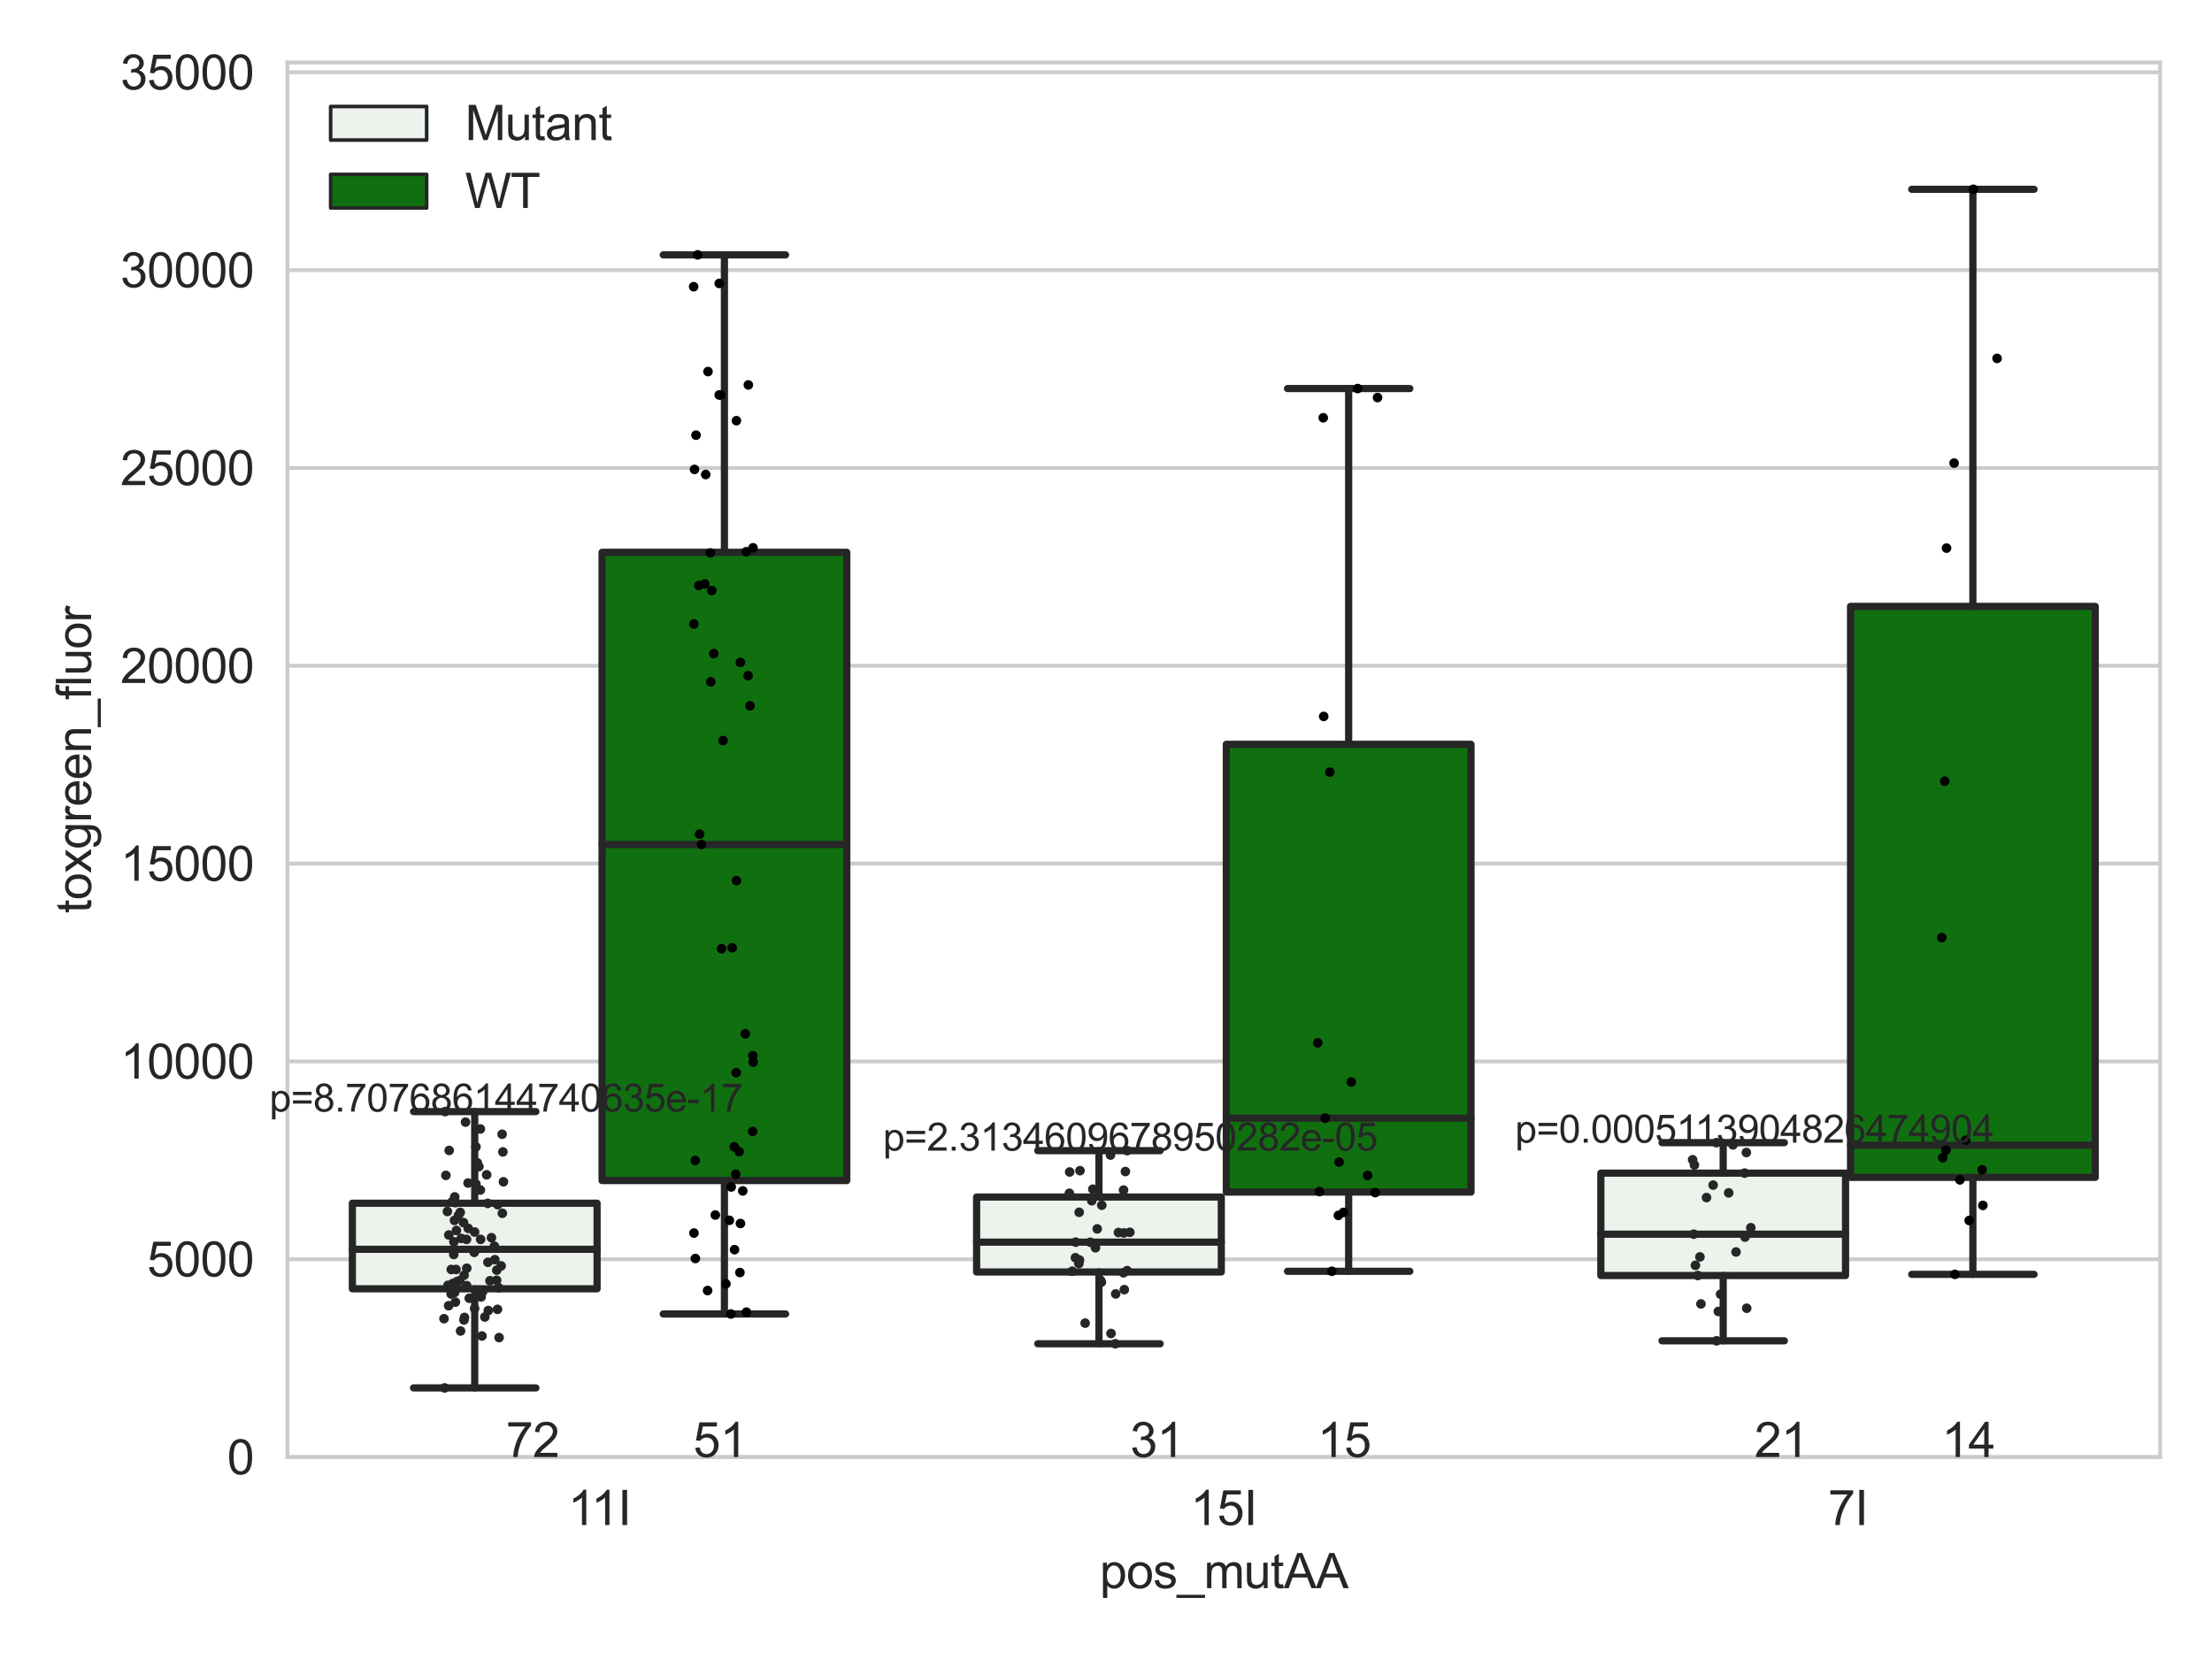<?xml version="1.0" encoding="utf-8" standalone="no"?>
<!DOCTYPE svg PUBLIC "-//W3C//DTD SVG 1.1//EN"
  "http://www.w3.org/Graphics/SVG/1.1/DTD/svg11.dtd">
<svg xmlns:xlink="http://www.w3.org/1999/xlink" width="460.8pt" height="345.6pt" viewBox="0 0 460.8 345.6" xmlns="http://www.w3.org/2000/svg" version="1.1">
 <defs>
  <style type="text/css">*{stroke-linejoin: round; stroke-linecap: butt}</style>
 </defs>
 <g id="figure_1">
  <g id="patch_1">
   <path d="M 0 345.6 
L 460.8 345.6 
L 460.8 0 
L 0 0 
z
" style="fill: #ffffff"/>
  </g>
  <g id="axes_1">
   <g id="patch_2">
    <path d="M 59.881 303.539 
L 450 303.539 
L 450 13.023 
L 59.881 13.023 
z
" style="fill: #ffffff"/>
   </g>
   <g id="matplotlib.axis_1">
    <g id="xtick_1">
     <g id="text_1">
      <!-- 11I -->
      <g style="fill: #262626" transform="translate(118.32 317.697)scale(0.1 -0.1)">
       <defs>
        <path id="ArialMT-31" d="M 2384 0 
L 1822 0 
L 1822 3584 
Q 1619 3391 1289 3197 
Q 959 3003 697 2906 
L 697 3450 
Q 1169 3672 1522 3987 
Q 1875 4303 2022 4600 
L 2384 4600 
L 2384 0 
z
" transform="scale(0.016)"/>
        <path id="ArialMT-49" d="M 597 0 
L 597 4581 
L 1203 4581 
L 1203 0 
L 597 0 
z
" transform="scale(0.016)"/>
       </defs>
       <use xlink:href="#ArialMT-31"/>
       <use xlink:href="#ArialMT-31" x="48.24"/>
       <use xlink:href="#ArialMT-49" x="103.855"/>
      </g>
     </g>
    </g>
    <g id="xtick_2">
     <g id="text_2">
      <!-- 15I -->
      <g style="fill: #262626" transform="translate(247.991 317.697)scale(0.1 -0.1)">
       <defs>
        <path id="ArialMT-35" d="M 266 1200 
L 856 1250 
Q 922 819 1161 601 
Q 1400 384 1738 384 
Q 2144 384 2425 690 
Q 2706 997 2706 1503 
Q 2706 1984 2436 2262 
Q 2166 2541 1728 2541 
Q 1456 2541 1237 2417 
Q 1019 2294 894 2097 
L 366 2166 
L 809 4519 
L 3088 4519 
L 3088 3981 
L 1259 3981 
L 1013 2750 
Q 1425 3038 1878 3038 
Q 2478 3038 2890 2622 
Q 3303 2206 3303 1553 
Q 3303 931 2941 478 
Q 2500 -78 1738 -78 
Q 1113 -78 717 272 
Q 322 622 266 1200 
z
" transform="scale(0.016)"/>
       </defs>
       <use xlink:href="#ArialMT-31"/>
       <use xlink:href="#ArialMT-35" x="55.615"/>
       <use xlink:href="#ArialMT-49" x="111.23"/>
      </g>
     </g>
    </g>
    <g id="xtick_3">
     <g id="text_3">
      <!-- 7I -->
      <g style="fill: #262626" transform="translate(380.811 317.697)scale(0.1 -0.1)">
       <defs>
        <path id="ArialMT-37" d="M 303 3981 
L 303 4522 
L 3269 4522 
L 3269 4084 
Q 2831 3619 2401 2847 
Q 1972 2075 1738 1259 
Q 1569 684 1522 0 
L 944 0 
Q 953 541 1156 1306 
Q 1359 2072 1739 2783 
Q 2119 3494 2547 3981 
L 303 3981 
z
" transform="scale(0.016)"/>
       </defs>
       <use xlink:href="#ArialMT-37"/>
       <use xlink:href="#ArialMT-49" x="55.615"/>
      </g>
     </g>
    </g>
    <g id="text_4">
     <!-- pos_mutAA -->
     <g style="fill: #262626" transform="translate(229.095 330.842)scale(0.1 -0.1)">
      <defs>
       <path id="ArialMT-70" d="M 422 -1272 
L 422 3319 
L 934 3319 
L 934 2888 
Q 1116 3141 1344 3267 
Q 1572 3394 1897 3394 
Q 2322 3394 2647 3175 
Q 2972 2956 3137 2557 
Q 3303 2159 3303 1684 
Q 3303 1175 3120 767 
Q 2938 359 2589 142 
Q 2241 -75 1856 -75 
Q 1575 -75 1351 44 
Q 1128 163 984 344 
L 984 -1272 
L 422 -1272 
z
M 931 1641 
Q 931 1000 1190 694 
Q 1450 388 1819 388 
Q 2194 388 2461 705 
Q 2728 1022 2728 1688 
Q 2728 2322 2467 2637 
Q 2206 2953 1844 2953 
Q 1484 2953 1207 2617 
Q 931 2281 931 1641 
z
" transform="scale(0.016)"/>
       <path id="ArialMT-6f" d="M 213 1659 
Q 213 2581 725 3025 
Q 1153 3394 1769 3394 
Q 2453 3394 2887 2945 
Q 3322 2497 3322 1706 
Q 3322 1066 3130 698 
Q 2938 331 2570 128 
Q 2203 -75 1769 -75 
Q 1072 -75 642 372 
Q 213 819 213 1659 
z
M 791 1659 
Q 791 1022 1069 705 
Q 1347 388 1769 388 
Q 2188 388 2466 706 
Q 2744 1025 2744 1678 
Q 2744 2294 2464 2611 
Q 2184 2928 1769 2928 
Q 1347 2928 1069 2612 
Q 791 2297 791 1659 
z
" transform="scale(0.016)"/>
       <path id="ArialMT-73" d="M 197 991 
L 753 1078 
Q 800 744 1014 566 
Q 1228 388 1613 388 
Q 2000 388 2187 545 
Q 2375 703 2375 916 
Q 2375 1106 2209 1216 
Q 2094 1291 1634 1406 
Q 1016 1563 777 1677 
Q 538 1791 414 1992 
Q 291 2194 291 2438 
Q 291 2659 392 2848 
Q 494 3038 669 3163 
Q 800 3259 1026 3326 
Q 1253 3394 1513 3394 
Q 1903 3394 2198 3281 
Q 2494 3169 2634 2976 
Q 2775 2784 2828 2463 
L 2278 2388 
Q 2241 2644 2061 2787 
Q 1881 2931 1553 2931 
Q 1166 2931 1000 2803 
Q 834 2675 834 2503 
Q 834 2394 903 2306 
Q 972 2216 1119 2156 
Q 1203 2125 1616 2013 
Q 2213 1853 2448 1751 
Q 2684 1650 2818 1456 
Q 2953 1263 2953 975 
Q 2953 694 2789 445 
Q 2625 197 2315 61 
Q 2006 -75 1616 -75 
Q 969 -75 630 194 
Q 291 463 197 991 
z
" transform="scale(0.016)"/>
       <path id="ArialMT-5f" d="M -97 -1272 
L -97 -866 
L 3631 -866 
L 3631 -1272 
L -97 -1272 
z
" transform="scale(0.016)"/>
       <path id="ArialMT-6d" d="M 422 0 
L 422 3319 
L 925 3319 
L 925 2853 
Q 1081 3097 1340 3245 
Q 1600 3394 1931 3394 
Q 2300 3394 2536 3241 
Q 2772 3088 2869 2813 
Q 3263 3394 3894 3394 
Q 4388 3394 4653 3120 
Q 4919 2847 4919 2278 
L 4919 0 
L 4359 0 
L 4359 2091 
Q 4359 2428 4304 2576 
Q 4250 2725 4106 2815 
Q 3963 2906 3769 2906 
Q 3419 2906 3187 2673 
Q 2956 2441 2956 1928 
L 2956 0 
L 2394 0 
L 2394 2156 
Q 2394 2531 2256 2718 
Q 2119 2906 1806 2906 
Q 1569 2906 1367 2781 
Q 1166 2656 1075 2415 
Q 984 2175 984 1722 
L 984 0 
L 422 0 
z
" transform="scale(0.016)"/>
       <path id="ArialMT-75" d="M 2597 0 
L 2597 488 
Q 2209 -75 1544 -75 
Q 1250 -75 995 37 
Q 741 150 617 320 
Q 494 491 444 738 
Q 409 903 409 1263 
L 409 3319 
L 972 3319 
L 972 1478 
Q 972 1038 1006 884 
Q 1059 663 1231 536 
Q 1403 409 1656 409 
Q 1909 409 2131 539 
Q 2353 669 2445 892 
Q 2538 1116 2538 1541 
L 2538 3319 
L 3100 3319 
L 3100 0 
L 2597 0 
z
" transform="scale(0.016)"/>
       <path id="ArialMT-74" d="M 1650 503 
L 1731 6 
Q 1494 -44 1306 -44 
Q 1000 -44 831 53 
Q 663 150 594 308 
Q 525 466 525 972 
L 525 2881 
L 113 2881 
L 113 3319 
L 525 3319 
L 525 4141 
L 1084 4478 
L 1084 3319 
L 1650 3319 
L 1650 2881 
L 1084 2881 
L 1084 941 
Q 1084 700 1114 631 
Q 1144 563 1211 522 
Q 1278 481 1403 481 
Q 1497 481 1650 503 
z
" transform="scale(0.016)"/>
       <path id="ArialMT-41" d="M -9 0 
L 1750 4581 
L 2403 4581 
L 4278 0 
L 3588 0 
L 3053 1388 
L 1138 1388 
L 634 0 
L -9 0 
z
M 1313 1881 
L 2866 1881 
L 2388 3150 
Q 2169 3728 2063 4100 
Q 1975 3659 1816 3225 
L 1313 1881 
z
" transform="scale(0.016)"/>
      </defs>
      <use xlink:href="#ArialMT-70"/>
      <use xlink:href="#ArialMT-6f" x="55.615"/>
      <use xlink:href="#ArialMT-73" x="111.23"/>
      <use xlink:href="#ArialMT-5f" x="161.23"/>
      <use xlink:href="#ArialMT-6d" x="216.846"/>
      <use xlink:href="#ArialMT-75" x="300.146"/>
      <use xlink:href="#ArialMT-74" x="355.762"/>
      <use xlink:href="#ArialMT-41" x="383.545"/>
      <use xlink:href="#ArialMT-41" x="450.244"/>
     </g>
    </g>
   </g>
   <g id="matplotlib.axis_2">
    <g id="ytick_1">
     <g id="line2d_1">
      <path d="M 59.881 303.539 
L 450 303.539 
" clip-path="url(#p48a0533edf)" style="fill: none; stroke: #cccccc; stroke-width: 0.8; stroke-linecap: round"/>
     </g>
     <g id="text_5">
      <!-- 0 -->
      <g style="fill: #262626" transform="translate(47.32 307.118)scale(0.1 -0.1)">
       <defs>
        <path id="ArialMT-30" d="M 266 2259 
Q 266 3072 433 3567 
Q 600 4063 929 4331 
Q 1259 4600 1759 4600 
Q 2128 4600 2406 4451 
Q 2684 4303 2865 4023 
Q 3047 3744 3150 3342 
Q 3253 2941 3253 2259 
Q 3253 1453 3087 958 
Q 2922 463 2592 192 
Q 2263 -78 1759 -78 
Q 1097 -78 719 397 
Q 266 969 266 2259 
z
M 844 2259 
Q 844 1131 1108 757 
Q 1372 384 1759 384 
Q 2147 384 2411 759 
Q 2675 1134 2675 2259 
Q 2675 3391 2411 3762 
Q 2147 4134 1753 4134 
Q 1366 4134 1134 3806 
Q 844 3388 844 2259 
z
" transform="scale(0.016)"/>
       </defs>
       <use xlink:href="#ArialMT-30"/>
      </g>
     </g>
    </g>
    <g id="ytick_2">
     <g id="line2d_2">
      <path d="M 59.881 262.328 
L 450 262.328 
" clip-path="url(#p48a0533edf)" style="fill: none; stroke: #cccccc; stroke-width: 0.8; stroke-linecap: round"/>
     </g>
     <g id="text_6">
      <!-- 5000 -->
      <g style="fill: #262626" transform="translate(30.637 265.906)scale(0.1 -0.1)">
       <use xlink:href="#ArialMT-35"/>
       <use xlink:href="#ArialMT-30" x="55.615"/>
       <use xlink:href="#ArialMT-30" x="111.23"/>
       <use xlink:href="#ArialMT-30" x="166.846"/>
      </g>
     </g>
    </g>
    <g id="ytick_3">
     <g id="line2d_3">
      <path d="M 59.881 221.116 
L 450 221.116 
" clip-path="url(#p48a0533edf)" style="fill: none; stroke: #cccccc; stroke-width: 0.8; stroke-linecap: round"/>
     </g>
     <g id="text_7">
      <!-- 10000 -->
      <g style="fill: #262626" transform="translate(25.077 224.695)scale(0.1 -0.1)">
       <use xlink:href="#ArialMT-31"/>
       <use xlink:href="#ArialMT-30" x="55.615"/>
       <use xlink:href="#ArialMT-30" x="111.23"/>
       <use xlink:href="#ArialMT-30" x="166.846"/>
       <use xlink:href="#ArialMT-30" x="222.461"/>
      </g>
     </g>
    </g>
    <g id="ytick_4">
     <g id="line2d_4">
      <path d="M 59.881 179.905 
L 450 179.905 
" clip-path="url(#p48a0533edf)" style="fill: none; stroke: #cccccc; stroke-width: 0.8; stroke-linecap: round"/>
     </g>
     <g id="text_8">
      <!-- 15000 -->
      <g style="fill: #262626" transform="translate(25.077 183.484)scale(0.1 -0.1)">
       <use xlink:href="#ArialMT-31"/>
       <use xlink:href="#ArialMT-35" x="55.615"/>
       <use xlink:href="#ArialMT-30" x="111.23"/>
       <use xlink:href="#ArialMT-30" x="166.846"/>
       <use xlink:href="#ArialMT-30" x="222.461"/>
      </g>
     </g>
    </g>
    <g id="ytick_5">
     <g id="line2d_5">
      <path d="M 59.881 138.694 
L 450 138.694 
" clip-path="url(#p48a0533edf)" style="fill: none; stroke: #cccccc; stroke-width: 0.8; stroke-linecap: round"/>
     </g>
     <g id="text_9">
      <!-- 20000 -->
      <g style="fill: #262626" transform="translate(25.077 142.273)scale(0.1 -0.1)">
       <defs>
        <path id="ArialMT-32" d="M 3222 541 
L 3222 0 
L 194 0 
Q 188 203 259 391 
Q 375 700 629 1000 
Q 884 1300 1366 1694 
Q 2113 2306 2375 2664 
Q 2638 3022 2638 3341 
Q 2638 3675 2398 3904 
Q 2159 4134 1775 4134 
Q 1369 4134 1125 3890 
Q 881 3647 878 3216 
L 300 3275 
Q 359 3922 746 4261 
Q 1134 4600 1788 4600 
Q 2447 4600 2831 4234 
Q 3216 3869 3216 3328 
Q 3216 3053 3103 2787 
Q 2991 2522 2730 2228 
Q 2469 1934 1863 1422 
Q 1356 997 1212 845 
Q 1069 694 975 541 
L 3222 541 
z
" transform="scale(0.016)"/>
       </defs>
       <use xlink:href="#ArialMT-32"/>
       <use xlink:href="#ArialMT-30" x="55.615"/>
       <use xlink:href="#ArialMT-30" x="111.23"/>
       <use xlink:href="#ArialMT-30" x="166.846"/>
       <use xlink:href="#ArialMT-30" x="222.461"/>
      </g>
     </g>
    </g>
    <g id="ytick_6">
     <g id="line2d_6">
      <path d="M 59.881 97.483 
L 450 97.483 
" clip-path="url(#p48a0533edf)" style="fill: none; stroke: #cccccc; stroke-width: 0.8; stroke-linecap: round"/>
     </g>
     <g id="text_10">
      <!-- 25000 -->
      <g style="fill: #262626" transform="translate(25.077 101.062)scale(0.1 -0.1)">
       <use xlink:href="#ArialMT-32"/>
       <use xlink:href="#ArialMT-35" x="55.615"/>
       <use xlink:href="#ArialMT-30" x="111.23"/>
       <use xlink:href="#ArialMT-30" x="166.846"/>
       <use xlink:href="#ArialMT-30" x="222.461"/>
      </g>
     </g>
    </g>
    <g id="ytick_7">
     <g id="line2d_7">
      <path d="M 59.881 56.272 
L 450 56.272 
" clip-path="url(#p48a0533edf)" style="fill: none; stroke: #cccccc; stroke-width: 0.8; stroke-linecap: round"/>
     </g>
     <g id="text_11">
      <!-- 30000 -->
      <g style="fill: #262626" transform="translate(25.077 59.851)scale(0.1 -0.1)">
       <defs>
        <path id="ArialMT-33" d="M 269 1209 
L 831 1284 
Q 928 806 1161 595 
Q 1394 384 1728 384 
Q 2125 384 2398 659 
Q 2672 934 2672 1341 
Q 2672 1728 2419 1979 
Q 2166 2231 1775 2231 
Q 1616 2231 1378 2169 
L 1441 2663 
Q 1497 2656 1531 2656 
Q 1891 2656 2178 2843 
Q 2466 3031 2466 3422 
Q 2466 3731 2256 3934 
Q 2047 4138 1716 4138 
Q 1388 4138 1169 3931 
Q 950 3725 888 3313 
L 325 3413 
Q 428 3978 793 4289 
Q 1159 4600 1703 4600 
Q 2078 4600 2393 4439 
Q 2709 4278 2876 4000 
Q 3044 3722 3044 3409 
Q 3044 3113 2884 2869 
Q 2725 2625 2413 2481 
Q 2819 2388 3044 2092 
Q 3269 1797 3269 1353 
Q 3269 753 2831 336 
Q 2394 -81 1725 -81 
Q 1122 -81 723 278 
Q 325 638 269 1209 
z
" transform="scale(0.016)"/>
       </defs>
       <use xlink:href="#ArialMT-33"/>
       <use xlink:href="#ArialMT-30" x="55.615"/>
       <use xlink:href="#ArialMT-30" x="111.23"/>
       <use xlink:href="#ArialMT-30" x="166.846"/>
       <use xlink:href="#ArialMT-30" x="222.461"/>
      </g>
     </g>
    </g>
    <g id="ytick_8">
     <g id="line2d_8">
      <path d="M 59.881 15.061 
L 450 15.061 
" clip-path="url(#p48a0533edf)" style="fill: none; stroke: #cccccc; stroke-width: 0.8; stroke-linecap: round"/>
     </g>
     <g id="text_12">
      <!-- 35000 -->
      <g style="fill: #262626" transform="translate(25.077 18.639)scale(0.1 -0.1)">
       <use xlink:href="#ArialMT-33"/>
       <use xlink:href="#ArialMT-35" x="55.615"/>
       <use xlink:href="#ArialMT-30" x="111.23"/>
       <use xlink:href="#ArialMT-30" x="166.846"/>
       <use xlink:href="#ArialMT-30" x="222.461"/>
      </g>
     </g>
    </g>
    <g id="text_13">
     <!-- toxgreen_fluor -->
     <g style="fill: #262626" transform="translate(18.972 190.243)rotate(-90)scale(0.1 -0.1)">
      <defs>
       <path id="ArialMT-78" d="M 47 0 
L 1259 1725 
L 138 3319 
L 841 3319 
L 1350 2541 
Q 1494 2319 1581 2169 
Q 1719 2375 1834 2534 
L 2394 3319 
L 3066 3319 
L 1919 1756 
L 3153 0 
L 2463 0 
L 1781 1031 
L 1600 1309 
L 728 0 
L 47 0 
z
" transform="scale(0.016)"/>
       <path id="ArialMT-67" d="M 319 -275 
L 866 -356 
Q 900 -609 1056 -725 
Q 1266 -881 1628 -881 
Q 2019 -881 2231 -725 
Q 2444 -569 2519 -288 
Q 2563 -116 2559 434 
Q 2191 0 1641 0 
Q 956 0 581 494 
Q 206 988 206 1678 
Q 206 2153 378 2554 
Q 550 2956 876 3175 
Q 1203 3394 1644 3394 
Q 2231 3394 2613 2919 
L 2613 3319 
L 3131 3319 
L 3131 450 
Q 3131 -325 2973 -648 
Q 2816 -972 2473 -1159 
Q 2131 -1347 1631 -1347 
Q 1038 -1347 672 -1080 
Q 306 -813 319 -275 
z
M 784 1719 
Q 784 1066 1043 766 
Q 1303 466 1694 466 
Q 2081 466 2343 764 
Q 2606 1063 2606 1700 
Q 2606 2309 2336 2618 
Q 2066 2928 1684 2928 
Q 1309 2928 1046 2623 
Q 784 2319 784 1719 
z
" transform="scale(0.016)"/>
       <path id="ArialMT-72" d="M 416 0 
L 416 3319 
L 922 3319 
L 922 2816 
Q 1116 3169 1280 3281 
Q 1444 3394 1641 3394 
Q 1925 3394 2219 3213 
L 2025 2691 
Q 1819 2813 1613 2813 
Q 1428 2813 1281 2702 
Q 1134 2591 1072 2394 
Q 978 2094 978 1738 
L 978 0 
L 416 0 
z
" transform="scale(0.016)"/>
       <path id="ArialMT-65" d="M 2694 1069 
L 3275 997 
Q 3138 488 2766 206 
Q 2394 -75 1816 -75 
Q 1088 -75 661 373 
Q 234 822 234 1631 
Q 234 2469 665 2931 
Q 1097 3394 1784 3394 
Q 2450 3394 2872 2941 
Q 3294 2488 3294 1666 
Q 3294 1616 3291 1516 
L 816 1516 
Q 847 969 1125 678 
Q 1403 388 1819 388 
Q 2128 388 2347 550 
Q 2566 713 2694 1069 
z
M 847 1978 
L 2700 1978 
Q 2663 2397 2488 2606 
Q 2219 2931 1791 2931 
Q 1403 2931 1139 2672 
Q 875 2413 847 1978 
z
" transform="scale(0.016)"/>
       <path id="ArialMT-6e" d="M 422 0 
L 422 3319 
L 928 3319 
L 928 2847 
Q 1294 3394 1984 3394 
Q 2284 3394 2536 3286 
Q 2788 3178 2913 3003 
Q 3038 2828 3088 2588 
Q 3119 2431 3119 2041 
L 3119 0 
L 2556 0 
L 2556 2019 
Q 2556 2363 2490 2533 
Q 2425 2703 2258 2804 
Q 2091 2906 1866 2906 
Q 1506 2906 1245 2678 
Q 984 2450 984 1813 
L 984 0 
L 422 0 
z
" transform="scale(0.016)"/>
       <path id="ArialMT-66" d="M 556 0 
L 556 2881 
L 59 2881 
L 59 3319 
L 556 3319 
L 556 3672 
Q 556 4006 616 4169 
Q 697 4388 901 4523 
Q 1106 4659 1475 4659 
Q 1713 4659 2000 4603 
L 1916 4113 
Q 1741 4144 1584 4144 
Q 1328 4144 1222 4034 
Q 1116 3925 1116 3625 
L 1116 3319 
L 1763 3319 
L 1763 2881 
L 1116 2881 
L 1116 0 
L 556 0 
z
" transform="scale(0.016)"/>
       <path id="ArialMT-6c" d="M 409 0 
L 409 4581 
L 972 4581 
L 972 0 
L 409 0 
z
" transform="scale(0.016)"/>
      </defs>
      <use xlink:href="#ArialMT-74"/>
      <use xlink:href="#ArialMT-6f" x="27.783"/>
      <use xlink:href="#ArialMT-78" x="83.398"/>
      <use xlink:href="#ArialMT-67" x="133.398"/>
      <use xlink:href="#ArialMT-72" x="189.014"/>
      <use xlink:href="#ArialMT-65" x="222.314"/>
      <use xlink:href="#ArialMT-65" x="277.93"/>
      <use xlink:href="#ArialMT-6e" x="333.545"/>
      <use xlink:href="#ArialMT-5f" x="389.16"/>
      <use xlink:href="#ArialMT-66" x="444.775"/>
      <use xlink:href="#ArialMT-6c" x="472.559"/>
      <use xlink:href="#ArialMT-75" x="494.775"/>
      <use xlink:href="#ArialMT-6f" x="550.391"/>
      <use xlink:href="#ArialMT-72" x="606.006"/>
     </g>
    </g>
   </g>
   <g id="patch_3">
    <path d="M 73.405 268.475 
L 124.381 268.475 
L 124.381 250.647 
L 73.405 250.647 
L 73.405 268.475 
z
" clip-path="url(#p48a0533edf)" style="fill: #ecf2ec; stroke: #262626; stroke-width: 1.5; stroke-linejoin: miter"/>
   </g>
   <g id="patch_4">
    <path d="M 125.421 245.937 
L 176.397 245.937 
L 176.397 115.059 
L 125.421 115.059 
L 125.421 245.937 
z
" clip-path="url(#p48a0533edf)" style="fill: #107010; stroke: #262626; stroke-width: 1.5; stroke-linejoin: miter"/>
   </g>
   <g id="patch_5">
    <path d="M 203.445 264.981 
L 254.42 264.981 
L 254.42 249.359 
L 203.445 249.359 
L 203.445 264.981 
z
" clip-path="url(#p48a0533edf)" style="fill: #ecf2ec; stroke: #262626; stroke-width: 1.5; stroke-linejoin: miter"/>
   </g>
   <g id="patch_6">
    <path d="M 255.461 248.331 
L 306.436 248.331 
L 306.436 155.048 
L 255.461 155.048 
L 255.461 248.331 
z
" clip-path="url(#p48a0533edf)" style="fill: #107010; stroke: #262626; stroke-width: 1.5; stroke-linejoin: miter"/>
   </g>
   <g id="patch_7">
    <path d="M 333.485 265.716 
L 384.46 265.716 
L 384.46 244.381 
L 333.485 244.381 
L 333.485 265.716 
z
" clip-path="url(#p48a0533edf)" style="fill: #ecf2ec; stroke: #262626; stroke-width: 1.5; stroke-linejoin: miter"/>
   </g>
   <g id="patch_8">
    <path d="M 385.5 245.269 
L 436.476 245.269 
L 436.476 126.323 
L 385.5 126.323 
L 385.5 245.269 
z
" clip-path="url(#p48a0533edf)" style="fill: #107010; stroke: #262626; stroke-width: 1.5; stroke-linejoin: miter"/>
   </g>
   <g id="patch_9">
    <path d="M 124.901 303.539 
L 124.901 303.539 
L 124.901 303.539 
L 124.901 303.539 
z
" clip-path="url(#p48a0533edf)" style="fill: #ecf2ec; stroke: #262626; stroke-width: 0.75; stroke-linejoin: miter"/>
   </g>
   <g id="patch_10">
    <path d="M 124.901 303.539 
L 124.901 303.539 
L 124.901 303.539 
L 124.901 303.539 
z
" clip-path="url(#p48a0533edf)" style="fill: #107010; stroke: #262626; stroke-width: 0.75; stroke-linejoin: miter"/>
   </g>
   <g id="PathCollection_1"/>
   <g id="PathCollection_2"/>
   <g id="line2d_9">
    <path d="M 98.893 268.475 
L 98.893 289.129 
" clip-path="url(#p48a0533edf)" style="fill: none; stroke: #262626; stroke-width: 1.5; stroke-linecap: round"/>
   </g>
   <g id="line2d_10">
    <path d="M 98.893 250.647 
L 98.893 231.565 
" clip-path="url(#p48a0533edf)" style="fill: none; stroke: #262626; stroke-width: 1.5; stroke-linecap: round"/>
   </g>
   <g id="line2d_11">
    <path d="M 86.149 289.129 
L 111.637 289.129 
" clip-path="url(#p48a0533edf)" style="fill: none; stroke: #262626; stroke-width: 1.5; stroke-linecap: round"/>
   </g>
   <g id="line2d_12">
    <path d="M 86.149 231.565 
L 111.637 231.565 
" clip-path="url(#p48a0533edf)" style="fill: none; stroke: #262626; stroke-width: 1.5; stroke-linecap: round"/>
   </g>
   <g id="line2d_13"/>
   <g id="line2d_14">
    <path d="M 150.909 245.937 
L 150.909 273.724 
" clip-path="url(#p48a0533edf)" style="fill: none; stroke: #262626; stroke-width: 1.5; stroke-linecap: round"/>
   </g>
   <g id="line2d_15">
    <path d="M 150.909 115.059 
L 150.909 53.091 
" clip-path="url(#p48a0533edf)" style="fill: none; stroke: #262626; stroke-width: 1.5; stroke-linecap: round"/>
   </g>
   <g id="line2d_16">
    <path d="M 138.165 273.724 
L 163.653 273.724 
" clip-path="url(#p48a0533edf)" style="fill: none; stroke: #262626; stroke-width: 1.5; stroke-linecap: round"/>
   </g>
   <g id="line2d_17">
    <path d="M 138.165 53.091 
L 163.653 53.091 
" clip-path="url(#p48a0533edf)" style="fill: none; stroke: #262626; stroke-width: 1.5; stroke-linecap: round"/>
   </g>
   <g id="line2d_18"/>
   <g id="line2d_19">
    <path d="M 228.933 264.981 
L 228.933 279.932 
" clip-path="url(#p48a0533edf)" style="fill: none; stroke: #262626; stroke-width: 1.5; stroke-linecap: round"/>
   </g>
   <g id="line2d_20">
    <path d="M 228.933 249.359 
L 228.933 239.702 
" clip-path="url(#p48a0533edf)" style="fill: none; stroke: #262626; stroke-width: 1.5; stroke-linecap: round"/>
   </g>
   <g id="line2d_21">
    <path d="M 216.189 279.932 
L 241.677 279.932 
" clip-path="url(#p48a0533edf)" style="fill: none; stroke: #262626; stroke-width: 1.5; stroke-linecap: round"/>
   </g>
   <g id="line2d_22">
    <path d="M 216.189 239.702 
L 241.677 239.702 
" clip-path="url(#p48a0533edf)" style="fill: none; stroke: #262626; stroke-width: 1.5; stroke-linecap: round"/>
   </g>
   <g id="line2d_23"/>
   <g id="line2d_24">
    <path d="M 280.949 248.331 
L 280.949 264.832 
" clip-path="url(#p48a0533edf)" style="fill: none; stroke: #262626; stroke-width: 1.5; stroke-linecap: round"/>
   </g>
   <g id="line2d_25">
    <path d="M 280.949 155.048 
L 280.949 80.944 
" clip-path="url(#p48a0533edf)" style="fill: none; stroke: #262626; stroke-width: 1.5; stroke-linecap: round"/>
   </g>
   <g id="line2d_26">
    <path d="M 268.205 264.832 
L 293.692 264.832 
" clip-path="url(#p48a0533edf)" style="fill: none; stroke: #262626; stroke-width: 1.5; stroke-linecap: round"/>
   </g>
   <g id="line2d_27">
    <path d="M 268.205 80.944 
L 293.692 80.944 
" clip-path="url(#p48a0533edf)" style="fill: none; stroke: #262626; stroke-width: 1.5; stroke-linecap: round"/>
   </g>
   <g id="line2d_28"/>
   <g id="line2d_29">
    <path d="M 358.972 265.716 
L 358.972 279.314 
" clip-path="url(#p48a0533edf)" style="fill: none; stroke: #262626; stroke-width: 1.5; stroke-linecap: round"/>
   </g>
   <g id="line2d_30">
    <path d="M 358.972 244.381 
L 358.972 238.037 
" clip-path="url(#p48a0533edf)" style="fill: none; stroke: #262626; stroke-width: 1.5; stroke-linecap: round"/>
   </g>
   <g id="line2d_31">
    <path d="M 346.228 279.314 
L 371.716 279.314 
" clip-path="url(#p48a0533edf)" style="fill: none; stroke: #262626; stroke-width: 1.5; stroke-linecap: round"/>
   </g>
   <g id="line2d_32">
    <path d="M 346.228 238.037 
L 371.716 238.037 
" clip-path="url(#p48a0533edf)" style="fill: none; stroke: #262626; stroke-width: 1.5; stroke-linecap: round"/>
   </g>
   <g id="line2d_33"/>
   <g id="line2d_34">
    <path d="M 410.988 245.269 
L 410.988 265.472 
" clip-path="url(#p48a0533edf)" style="fill: none; stroke: #262626; stroke-width: 1.5; stroke-linecap: round"/>
   </g>
   <g id="line2d_35">
    <path d="M 410.988 126.323 
L 410.988 39.434 
" clip-path="url(#p48a0533edf)" style="fill: none; stroke: #262626; stroke-width: 1.5; stroke-linecap: round"/>
   </g>
   <g id="line2d_36">
    <path d="M 398.244 265.472 
L 423.732 265.472 
" clip-path="url(#p48a0533edf)" style="fill: none; stroke: #262626; stroke-width: 1.5; stroke-linecap: round"/>
   </g>
   <g id="line2d_37">
    <path d="M 398.244 39.434 
L 423.732 39.434 
" clip-path="url(#p48a0533edf)" style="fill: none; stroke: #262626; stroke-width: 1.5; stroke-linecap: round"/>
   </g>
   <g id="line2d_38"/>
   <g id="line2d_39">
    <path d="M 73.405 260.245 
L 124.381 260.245 
" clip-path="url(#p48a0533edf)" style="fill: none; stroke: #262626; stroke-width: 1.5; stroke-linecap: round"/>
   </g>
   <g id="line2d_40">
    <path d="M 125.421 175.931 
L 176.397 175.931 
" clip-path="url(#p48a0533edf)" style="fill: none; stroke: #262626; stroke-width: 1.5; stroke-linecap: round"/>
   </g>
   <g id="line2d_41">
    <path d="M 203.445 258.765 
L 254.42 258.765 
" clip-path="url(#p48a0533edf)" style="fill: none; stroke: #262626; stroke-width: 1.5; stroke-linecap: round"/>
   </g>
   <g id="line2d_42">
    <path d="M 255.461 232.93 
L 306.436 232.93 
" clip-path="url(#p48a0533edf)" style="fill: none; stroke: #262626; stroke-width: 1.5; stroke-linecap: round"/>
   </g>
   <g id="line2d_43">
    <path d="M 333.485 257.101 
L 384.46 257.101 
" clip-path="url(#p48a0533edf)" style="fill: none; stroke: #262626; stroke-width: 1.5; stroke-linecap: round"/>
   </g>
   <g id="line2d_44">
    <path d="M 385.5 238.581 
L 436.476 238.581 
" clip-path="url(#p48a0533edf)" style="fill: none; stroke: #262626; stroke-width: 1.5; stroke-linecap: round"/>
   </g>
   <g id="patch_11">
    <path d="M 59.881 303.539 
L 59.881 13.023 
" style="fill: none; stroke: #cccccc; stroke-width: 0.8; stroke-linejoin: miter; stroke-linecap: square"/>
   </g>
   <g id="patch_12">
    <path d="M 450 303.539 
L 450 13.023 
" style="fill: none; stroke: #cccccc; stroke-width: 0.8; stroke-linejoin: miter; stroke-linecap: square"/>
   </g>
   <g id="patch_13">
    <path d="M 59.881 303.539 
L 450 303.539 
" style="fill: none; stroke: #cccccc; stroke-width: 0.8; stroke-linejoin: miter; stroke-linecap: square"/>
   </g>
   <g id="patch_14">
    <path d="M 59.881 13.023 
L 450 13.023 
" style="fill: none; stroke: #cccccc; stroke-width: 0.8; stroke-linejoin: miter; stroke-linecap: square"/>
   </g>
   <g id="PathCollection_3">
    <defs>
     <path id="C0_0_b0031ab5a3" d="M 0 1 
C 0.265 1 0.52 0.895 0.707 0.707 
C 0.895 0.52 1 0.265 1 -0 
C 1 -0.265 0.895 -0.52 0.707 -0.707 
C 0.52 -0.895 0.265 -1 0 -1 
C -0.265 -1 -0.52 -0.895 -0.707 -0.707 
C -0.895 -0.52 -1 -0.265 -1 0 
C -1 0.265 -0.895 0.52 -0.707 0.707 
C -0.52 0.895 -0.265 1 0 1 
z
"/>
    </defs>
    <g clip-path="url(#p48a0533edf)">
     <use xlink:href="#C0_0_b0031ab5a3" x="95.001" y="264.458" style="fill: #262626"/>
    </g>
    <g clip-path="url(#p48a0533edf)">
     <use xlink:href="#C0_0_b0031ab5a3" x="96.76" y="274.444" style="fill: #262626"/>
    </g>
    <g clip-path="url(#p48a0533edf)">
     <use xlink:href="#C0_0_b0031ab5a3" x="97.189" y="258.186" style="fill: #262626"/>
    </g>
    <g clip-path="url(#p48a0533edf)">
     <use xlink:href="#C0_0_b0031ab5a3" x="99.138" y="246.659" style="fill: #262626"/>
    </g>
    <g clip-path="url(#p48a0533edf)">
     <use xlink:href="#C0_0_b0031ab5a3" x="103.909" y="268.265" style="fill: #262626"/>
    </g>
    <g clip-path="url(#p48a0533edf)">
     <use xlink:href="#C0_0_b0031ab5a3" x="102.076" y="266.806" style="fill: #262626"/>
    </g>
    <g clip-path="url(#p48a0533edf)">
     <use xlink:href="#C0_0_b0031ab5a3" x="103.094" y="262.415" style="fill: #262626"/>
    </g>
    <g clip-path="url(#p48a0533edf)">
     <use xlink:href="#C0_0_b0031ab5a3" x="98.871" y="256.651" style="fill: #262626"/>
    </g>
    <g clip-path="url(#p48a0533edf)">
     <use xlink:href="#C0_0_b0031ab5a3" x="97.508" y="246.442" style="fill: #262626"/>
    </g>
    <g clip-path="url(#p48a0533edf)">
     <use xlink:href="#C0_0_b0031ab5a3" x="94.864" y="271.258" style="fill: #262626"/>
    </g>
    <g clip-path="url(#p48a0533edf)">
     <use xlink:href="#C0_0_b0031ab5a3" x="92.72" y="231.565" style="fill: #262626"/>
    </g>
    <g clip-path="url(#p48a0533edf)">
     <use xlink:href="#C0_0_b0031ab5a3" x="94.552" y="258.685" style="fill: #262626"/>
    </g>
    <g clip-path="url(#p48a0533edf)">
     <use xlink:href="#C0_0_b0031ab5a3" x="100.067" y="247.904" style="fill: #262626"/>
    </g>
    <g clip-path="url(#p48a0533edf)">
     <use xlink:href="#C0_0_b0031ab5a3" x="104.607" y="236.284" style="fill: #262626"/>
    </g>
    <g clip-path="url(#p48a0533edf)">
     <use xlink:href="#C0_0_b0031ab5a3" x="103.482" y="264.595" style="fill: #262626"/>
    </g>
    <g clip-path="url(#p48a0533edf)">
     <use xlink:href="#C0_0_b0031ab5a3" x="103.459" y="266.707" style="fill: #262626"/>
    </g>
    <g clip-path="url(#p48a0533edf)">
     <use xlink:href="#C0_0_b0031ab5a3" x="93.57" y="239.656" style="fill: #262626"/>
    </g>
    <g clip-path="url(#p48a0533edf)">
     <use xlink:href="#C0_0_b0031ab5a3" x="99.437" y="242.229" style="fill: #262626"/>
    </g>
    <g clip-path="url(#p48a0533edf)">
     <use xlink:href="#C0_0_b0031ab5a3" x="100.068" y="235.187" style="fill: #262626"/>
    </g>
    <g clip-path="url(#p48a0533edf)">
     <use xlink:href="#C0_0_b0031ab5a3" x="95.501" y="253.203" style="fill: #262626"/>
    </g>
    <g clip-path="url(#p48a0533edf)">
     <use xlink:href="#C0_0_b0031ab5a3" x="103.677" y="250.956" style="fill: #262626"/>
    </g>
    <g clip-path="url(#p48a0533edf)">
     <use xlink:href="#C0_0_b0031ab5a3" x="101.602" y="250.685" style="fill: #262626"/>
    </g>
    <g clip-path="url(#p48a0533edf)">
     <use xlink:href="#C0_0_b0031ab5a3" x="96.655" y="274.977" style="fill: #262626"/>
    </g>
    <g clip-path="url(#p48a0533edf)">
     <use xlink:href="#C0_0_b0031ab5a3" x="93.202" y="252.376" style="fill: #262626"/>
    </g>
    <g clip-path="url(#p48a0533edf)">
     <use xlink:href="#C0_0_b0031ab5a3" x="98.873" y="272.586" style="fill: #262626"/>
    </g>
    <g clip-path="url(#p48a0533edf)">
     <use xlink:href="#C0_0_b0031ab5a3" x="104.648" y="252.749" style="fill: #262626"/>
    </g>
    <g clip-path="url(#p48a0533edf)">
     <use xlink:href="#C0_0_b0031ab5a3" x="97.238" y="264.194" style="fill: #262626"/>
    </g>
    <g clip-path="url(#p48a0533edf)">
     <use xlink:href="#C0_0_b0031ab5a3" x="94.699" y="269.27" style="fill: #262626"/>
    </g>
    <g clip-path="url(#p48a0533edf)">
     <use xlink:href="#C0_0_b0031ab5a3" x="94.676" y="254.235" style="fill: #262626"/>
    </g>
    <g clip-path="url(#p48a0533edf)">
     <use xlink:href="#C0_0_b0031ab5a3" x="95.776" y="266.755" style="fill: #262626"/>
    </g>
    <g clip-path="url(#p48a0533edf)">
     <use xlink:href="#C0_0_b0031ab5a3" x="93.319" y="267.756" style="fill: #262626"/>
    </g>
    <g clip-path="url(#p48a0533edf)">
     <use xlink:href="#C0_0_b0031ab5a3" x="95.193" y="266.979" style="fill: #262626"/>
    </g>
    <g clip-path="url(#p48a0533edf)">
     <use xlink:href="#C0_0_b0031ab5a3" x="104.766" y="239.965" style="fill: #262626"/>
    </g>
    <g clip-path="url(#p48a0533edf)">
     <use xlink:href="#C0_0_b0031ab5a3" x="99.772" y="243.028" style="fill: #262626"/>
    </g>
    <g clip-path="url(#p48a0533edf)">
     <use xlink:href="#C0_0_b0031ab5a3" x="100.117" y="258.184" style="fill: #262626"/>
    </g>
    <g clip-path="url(#p48a0533edf)">
     <use xlink:href="#C0_0_b0031ab5a3" x="92.495" y="274.707" style="fill: #262626"/>
    </g>
    <g clip-path="url(#p48a0533edf)">
     <use xlink:href="#C0_0_b0031ab5a3" x="92.625" y="289.129" style="fill: #262626"/>
    </g>
    <g clip-path="url(#p48a0533edf)">
     <use xlink:href="#C0_0_b0031ab5a3" x="97.536" y="255.895" style="fill: #262626"/>
    </g>
    <g clip-path="url(#p48a0533edf)">
     <use xlink:href="#C0_0_b0031ab5a3" x="93.496" y="257.269" style="fill: #262626"/>
    </g>
    <g clip-path="url(#p48a0533edf)">
     <use xlink:href="#C0_0_b0031ab5a3" x="97.758" y="270.452" style="fill: #262626"/>
    </g>
    <g clip-path="url(#p48a0533edf)">
     <use xlink:href="#C0_0_b0031ab5a3" x="101.001" y="274.359" style="fill: #262626"/>
    </g>
    <g clip-path="url(#p48a0533edf)">
     <use xlink:href="#C0_0_b0031ab5a3" x="99.151" y="238.916" style="fill: #262626"/>
    </g>
    <g clip-path="url(#p48a0533edf)">
     <use xlink:href="#C0_0_b0031ab5a3" x="94.728" y="249.335" style="fill: #262626"/>
    </g>
    <g clip-path="url(#p48a0533edf)">
     <use xlink:href="#C0_0_b0031ab5a3" x="104.399" y="263.709" style="fill: #262626"/>
    </g>
    <g clip-path="url(#p48a0533edf)">
     <use xlink:href="#C0_0_b0031ab5a3" x="96.685" y="265.653" style="fill: #262626"/>
    </g>
    <g clip-path="url(#p48a0533edf)">
     <use xlink:href="#C0_0_b0031ab5a3" x="101.641" y="262.957" style="fill: #262626"/>
    </g>
    <g clip-path="url(#p48a0533edf)">
     <use xlink:href="#C0_0_b0031ab5a3" x="103.642" y="272.76" style="fill: #262626"/>
    </g>
    <g clip-path="url(#p48a0533edf)">
     <use xlink:href="#C0_0_b0031ab5a3" x="101.72" y="273.008" style="fill: #262626"/>
    </g>
    <g clip-path="url(#p48a0533edf)">
     <use xlink:href="#C0_0_b0031ab5a3" x="93.985" y="269.56" style="fill: #262626"/>
    </g>
    <g clip-path="url(#p48a0533edf)">
     <use xlink:href="#C0_0_b0031ab5a3" x="102.377" y="257.835" style="fill: #262626"/>
    </g>
    <g clip-path="url(#p48a0533edf)">
     <use xlink:href="#C0_0_b0031ab5a3" x="97.215" y="267.825" style="fill: #262626"/>
    </g>
    <g clip-path="url(#p48a0533edf)">
     <use xlink:href="#C0_0_b0031ab5a3" x="96.978" y="233.753" style="fill: #262626"/>
    </g>
    <g clip-path="url(#p48a0533edf)">
     <use xlink:href="#C0_0_b0031ab5a3" x="94.011" y="264.454" style="fill: #262626"/>
    </g>
    <g clip-path="url(#p48a0533edf)">
     <use xlink:href="#C0_0_b0031ab5a3" x="96.576" y="254.699" style="fill: #262626"/>
    </g>
    <g clip-path="url(#p48a0533edf)">
     <use xlink:href="#C0_0_b0031ab5a3" x="95.944" y="277.271" style="fill: #262626"/>
    </g>
    <g clip-path="url(#p48a0533edf)">
     <use xlink:href="#C0_0_b0031ab5a3" x="100.226" y="270.182" style="fill: #262626"/>
    </g>
    <g clip-path="url(#p48a0533edf)">
     <use xlink:href="#C0_0_b0031ab5a3" x="102.994" y="259.597" style="fill: #262626"/>
    </g>
    <g clip-path="url(#p48a0533edf)">
     <use xlink:href="#C0_0_b0031ab5a3" x="95.08" y="256.33" style="fill: #262626"/>
    </g>
    <g clip-path="url(#p48a0533edf)">
     <use xlink:href="#C0_0_b0031ab5a3" x="92.889" y="244.854" style="fill: #262626"/>
    </g>
    <g clip-path="url(#p48a0533edf)">
     <use xlink:href="#C0_0_b0031ab5a3" x="94.862" y="250.532" style="fill: #262626"/>
    </g>
    <g clip-path="url(#p48a0533edf)">
     <use xlink:href="#C0_0_b0031ab5a3" x="94.527" y="261.337" style="fill: #262626"/>
    </g>
    <g clip-path="url(#p48a0533edf)">
     <use xlink:href="#C0_0_b0031ab5a3" x="100.403" y="278.312" style="fill: #262626"/>
    </g>
    <g clip-path="url(#p48a0533edf)">
     <use xlink:href="#C0_0_b0031ab5a3" x="104.877" y="246.185" style="fill: #262626"/>
    </g>
    <g clip-path="url(#p48a0533edf)">
     <use xlink:href="#C0_0_b0031ab5a3" x="98.797" y="260.893" style="fill: #262626"/>
    </g>
    <g clip-path="url(#p48a0533edf)">
     <use xlink:href="#C0_0_b0031ab5a3" x="95.876" y="252.56" style="fill: #262626"/>
    </g>
    <g clip-path="url(#p48a0533edf)">
     <use xlink:href="#C0_0_b0031ab5a3" x="101.382" y="244.73" style="fill: #262626"/>
    </g>
    <g clip-path="url(#p48a0533edf)">
     <use xlink:href="#C0_0_b0031ab5a3" x="100.544" y="269.102" style="fill: #262626"/>
    </g>
    <g clip-path="url(#p48a0533edf)">
     <use xlink:href="#C0_0_b0031ab5a3" x="96.091" y="257.979" style="fill: #262626"/>
    </g>
    <g clip-path="url(#p48a0533edf)">
     <use xlink:href="#C0_0_b0031ab5a3" x="103.966" y="278.641" style="fill: #262626"/>
    </g>
    <g clip-path="url(#p48a0533edf)">
     <use xlink:href="#C0_0_b0031ab5a3" x="94.343" y="267.368" style="fill: #262626"/>
    </g>
    <g clip-path="url(#p48a0533edf)">
     <use xlink:href="#C0_0_b0031ab5a3" x="94.156" y="250.386" style="fill: #262626"/>
    </g>
    <g clip-path="url(#p48a0533edf)">
     <use xlink:href="#C0_0_b0031ab5a3" x="93.46" y="272.002" style="fill: #262626"/>
    </g>
   </g>
   <g id="PathCollection_4">
    <defs>
     <path id="C1_0_449cbb4fc6" d="M 0 1 
C 0.265 1 0.52 0.895 0.707 0.707 
C 0.895 0.52 1 0.265 1 -0 
C 1 -0.265 0.895 -0.52 0.707 -0.707 
C 0.52 -0.895 0.265 -1 0 -1 
C -0.265 -1 -0.52 -0.895 -0.707 -0.707 
C -0.895 -0.52 -1 -0.265 -1 0 
C -1 0.265 -0.895 0.52 -0.707 0.707 
C -0.52 0.895 -0.265 1 0 1 
z
"/>
    </defs>
    <g clip-path="url(#p48a0533edf)">
     <use xlink:href="#C1_0_449cbb4fc6" x="155.448" y="114.933"/>
    </g>
    <g clip-path="url(#p48a0533edf)">
     <use xlink:href="#C1_0_449cbb4fc6" x="149.837" y="59.044"/>
    </g>
    <g clip-path="url(#p48a0533edf)">
     <use xlink:href="#C1_0_449cbb4fc6" x="152.962" y="238.895"/>
    </g>
    <g clip-path="url(#p48a0533edf)">
     <use xlink:href="#C1_0_449cbb4fc6" x="150.627" y="154.267"/>
    </g>
    <g clip-path="url(#p48a0533edf)">
     <use xlink:href="#C1_0_449cbb4fc6" x="145.587" y="121.971"/>
    </g>
    <g clip-path="url(#p48a0533edf)">
     <use xlink:href="#C1_0_449cbb4fc6" x="155.846" y="140.747"/>
    </g>
    <g clip-path="url(#p48a0533edf)">
     <use xlink:href="#C1_0_449cbb4fc6" x="156.829" y="219.927"/>
    </g>
    <g clip-path="url(#p48a0533edf)">
     <use xlink:href="#C1_0_449cbb4fc6" x="144.837" y="241.758"/>
    </g>
    <g clip-path="url(#p48a0533edf)">
     <use xlink:href="#C1_0_449cbb4fc6" x="152.271" y="273.724"/>
    </g>
    <g clip-path="url(#p48a0533edf)">
     <use xlink:href="#C1_0_449cbb4fc6" x="154.233" y="138.005"/>
    </g>
    <g clip-path="url(#p48a0533edf)">
     <use xlink:href="#C1_0_449cbb4fc6" x="144.86" y="262.168"/>
    </g>
    <g clip-path="url(#p48a0533edf)">
     <use xlink:href="#C1_0_449cbb4fc6" x="146.829" y="121.634"/>
    </g>
    <g clip-path="url(#p48a0533edf)">
     <use xlink:href="#C1_0_449cbb4fc6" x="150.148" y="82.273"/>
    </g>
    <g clip-path="url(#p48a0533edf)">
     <use xlink:href="#C1_0_449cbb4fc6" x="148.69" y="136.151"/>
    </g>
    <g clip-path="url(#p48a0533edf)">
     <use xlink:href="#C1_0_449cbb4fc6" x="153.263" y="244.611"/>
    </g>
    <g clip-path="url(#p48a0533edf)">
     <use xlink:href="#C1_0_449cbb4fc6" x="156.236" y="147.04"/>
    </g>
    <g clip-path="url(#p48a0533edf)">
     <use xlink:href="#C1_0_449cbb4fc6" x="147.406" y="268.845"/>
    </g>
    <g clip-path="url(#p48a0533edf)">
     <use xlink:href="#C1_0_449cbb4fc6" x="154.249" y="254.876"/>
    </g>
    <g clip-path="url(#p48a0533edf)">
     <use xlink:href="#C1_0_449cbb4fc6" x="153.016" y="260.328"/>
    </g>
    <g clip-path="url(#p48a0533edf)">
     <use xlink:href="#C1_0_449cbb4fc6" x="156.913" y="221.254"/>
    </g>
    <g clip-path="url(#p48a0533edf)">
     <use xlink:href="#C1_0_449cbb4fc6" x="147.989" y="115.185"/>
    </g>
    <g clip-path="url(#p48a0533edf)">
     <use xlink:href="#C1_0_449cbb4fc6" x="154.139" y="265.094"/>
    </g>
    <g clip-path="url(#p48a0533edf)">
     <use xlink:href="#C1_0_449cbb4fc6" x="147.014" y="98.854"/>
    </g>
    <g clip-path="url(#p48a0533edf)">
     <use xlink:href="#C1_0_449cbb4fc6" x="148.08" y="142.032"/>
    </g>
    <g clip-path="url(#p48a0533edf)">
     <use xlink:href="#C1_0_449cbb4fc6" x="152.526" y="197.439"/>
    </g>
    <g clip-path="url(#p48a0533edf)">
     <use xlink:href="#C1_0_449cbb4fc6" x="148.274" y="123.009"/>
    </g>
    <g clip-path="url(#p48a0533edf)">
     <use xlink:href="#C1_0_449cbb4fc6" x="153.408" y="87.637"/>
    </g>
    <g clip-path="url(#p48a0533edf)">
     <use xlink:href="#C1_0_449cbb4fc6" x="147.491" y="77.409"/>
    </g>
    <g clip-path="url(#p48a0533edf)">
     <use xlink:href="#C1_0_449cbb4fc6" x="145.345" y="53.091"/>
    </g>
    <g clip-path="url(#p48a0533edf)">
     <use xlink:href="#C1_0_449cbb4fc6" x="144.502" y="59.725"/>
    </g>
    <g clip-path="url(#p48a0533edf)">
     <use xlink:href="#C1_0_449cbb4fc6" x="152.324" y="247.263"/>
    </g>
    <g clip-path="url(#p48a0533edf)">
     <use xlink:href="#C1_0_449cbb4fc6" x="156.865" y="114.123"/>
    </g>
    <g clip-path="url(#p48a0533edf)">
     <use xlink:href="#C1_0_449cbb4fc6" x="153.975" y="239.904"/>
    </g>
    <g clip-path="url(#p48a0533edf)">
     <use xlink:href="#C1_0_449cbb4fc6" x="153.352" y="223.459"/>
    </g>
    <g clip-path="url(#p48a0533edf)">
     <use xlink:href="#C1_0_449cbb4fc6" x="154.733" y="248.088"/>
    </g>
    <g clip-path="url(#p48a0533edf)">
     <use xlink:href="#C1_0_449cbb4fc6" x="155.894" y="80.186"/>
    </g>
    <g clip-path="url(#p48a0533edf)">
     <use xlink:href="#C1_0_449cbb4fc6" x="144.677" y="97.789"/>
    </g>
    <g clip-path="url(#p48a0533edf)">
     <use xlink:href="#C1_0_449cbb4fc6" x="151.221" y="267.448"/>
    </g>
    <g clip-path="url(#p48a0533edf)">
     <use xlink:href="#C1_0_449cbb4fc6" x="146.131" y="175.931"/>
    </g>
    <g clip-path="url(#p48a0533edf)">
     <use xlink:href="#C1_0_449cbb4fc6" x="151.943" y="254.214"/>
    </g>
    <g clip-path="url(#p48a0533edf)">
     <use xlink:href="#C1_0_449cbb4fc6" x="144.996" y="90.654"/>
    </g>
    <g clip-path="url(#p48a0533edf)">
     <use xlink:href="#C1_0_449cbb4fc6" x="145.731" y="173.761"/>
    </g>
    <g clip-path="url(#p48a0533edf)">
     <use xlink:href="#C1_0_449cbb4fc6" x="149.015" y="253.112"/>
    </g>
    <g clip-path="url(#p48a0533edf)">
     <use xlink:href="#C1_0_449cbb4fc6" x="150.321" y="197.638"/>
    </g>
    <g clip-path="url(#p48a0533edf)">
     <use xlink:href="#C1_0_449cbb4fc6" x="144.567" y="256.867"/>
    </g>
    <g clip-path="url(#p48a0533edf)">
     <use xlink:href="#C1_0_449cbb4fc6" x="153.409" y="183.458"/>
    </g>
    <g clip-path="url(#p48a0533edf)">
     <use xlink:href="#C1_0_449cbb4fc6" x="155.493" y="273.342"/>
    </g>
    <g clip-path="url(#p48a0533edf)">
     <use xlink:href="#C1_0_449cbb4fc6" x="144.545" y="129.98"/>
    </g>
    <g clip-path="url(#p48a0533edf)">
     <use xlink:href="#C1_0_449cbb4fc6" x="156.792" y="235.691"/>
    </g>
    <g clip-path="url(#p48a0533edf)">
     <use xlink:href="#C1_0_449cbb4fc6" x="155.245" y="215.357"/>
    </g>
    <g clip-path="url(#p48a0533edf)">
     <use xlink:href="#C1_0_449cbb4fc6" x="149.828" y="82.282"/>
    </g>
   </g>
   <g id="PathCollection_5">
    <defs>
     <path id="C2_0_cb23baf448" d="M 0 1 
C 0.265 1 0.52 0.895 0.707 0.707 
C 0.895 0.52 1 0.265 1 -0 
C 1 -0.265 0.895 -0.52 0.707 -0.707 
C 0.52 -0.895 0.265 -1 0 -1 
C -0.265 -1 -0.52 -0.895 -0.707 -0.707 
C -0.895 -0.52 -1 -0.265 -1 0 
C -1 0.265 -0.895 0.52 -0.707 0.707 
C -0.52 0.895 -0.265 1 0 1 
z
"/>
    </defs>
    <g clip-path="url(#p48a0533edf)">
     <use xlink:href="#C2_0_cb23baf448" x="232.418" y="269.548" style="fill: #262626"/>
    </g>
    <g clip-path="url(#p48a0533edf)">
     <use xlink:href="#C2_0_cb23baf448" x="223.353" y="264.816" style="fill: #262626"/>
    </g>
    <g clip-path="url(#p48a0533edf)">
     <use xlink:href="#C2_0_cb23baf448" x="234.807" y="239.702" style="fill: #262626"/>
    </g>
    <g clip-path="url(#p48a0533edf)">
     <use xlink:href="#C2_0_cb23baf448" x="232.343" y="279.932" style="fill: #262626"/>
    </g>
    <g clip-path="url(#p48a0533edf)">
     <use xlink:href="#C2_0_cb23baf448" x="234.043" y="265.147" style="fill: #262626"/>
    </g>
    <g clip-path="url(#p48a0533edf)">
     <use xlink:href="#C2_0_cb23baf448" x="224.888" y="262.488" style="fill: #262626"/>
    </g>
    <g clip-path="url(#p48a0533edf)">
     <use xlink:href="#C2_0_cb23baf448" x="229.266" y="266.732" style="fill: #262626"/>
    </g>
    <g clip-path="url(#p48a0533edf)">
     <use xlink:href="#C2_0_cb23baf448" x="231.444" y="277.79" style="fill: #262626"/>
    </g>
    <g clip-path="url(#p48a0533edf)">
     <use xlink:href="#C2_0_cb23baf448" x="226.054" y="275.633" style="fill: #262626"/>
    </g>
    <g clip-path="url(#p48a0533edf)">
     <use xlink:href="#C2_0_cb23baf448" x="235.365" y="256.708" style="fill: #262626"/>
    </g>
    <g clip-path="url(#p48a0533edf)">
     <use xlink:href="#C2_0_cb23baf448" x="222.772" y="248.58" style="fill: #262626"/>
    </g>
    <g clip-path="url(#p48a0533edf)">
     <use xlink:href="#C2_0_cb23baf448" x="227.655" y="247.727" style="fill: #262626"/>
    </g>
    <g clip-path="url(#p48a0533edf)">
     <use xlink:href="#C2_0_cb23baf448" x="224.027" y="262.006" style="fill: #262626"/>
    </g>
    <g clip-path="url(#p48a0533edf)">
     <use xlink:href="#C2_0_cb23baf448" x="224.81" y="252.544" style="fill: #262626"/>
    </g>
    <g clip-path="url(#p48a0533edf)">
     <use xlink:href="#C2_0_cb23baf448" x="222.834" y="244.145" style="fill: #262626"/>
    </g>
    <g clip-path="url(#p48a0533edf)">
     <use xlink:href="#C2_0_cb23baf448" x="224.747" y="263.217" style="fill: #262626"/>
    </g>
    <g clip-path="url(#p48a0533edf)">
     <use xlink:href="#C2_0_cb23baf448" x="224.083" y="258.765" style="fill: #262626"/>
    </g>
    <g clip-path="url(#p48a0533edf)">
     <use xlink:href="#C2_0_cb23baf448" x="234.804" y="264.694" style="fill: #262626"/>
    </g>
    <g clip-path="url(#p48a0533edf)">
     <use xlink:href="#C2_0_cb23baf448" x="228.204" y="259.933" style="fill: #262626"/>
    </g>
    <g clip-path="url(#p48a0533edf)">
     <use xlink:href="#C2_0_cb23baf448" x="229.44" y="267.1" style="fill: #262626"/>
    </g>
    <g clip-path="url(#p48a0533edf)">
     <use xlink:href="#C2_0_cb23baf448" x="234.439" y="244.052" style="fill: #262626"/>
    </g>
    <g clip-path="url(#p48a0533edf)">
     <use xlink:href="#C2_0_cb23baf448" x="224.982" y="243.873" style="fill: #262626"/>
    </g>
    <g clip-path="url(#p48a0533edf)">
     <use xlink:href="#C2_0_cb23baf448" x="234.211" y="268.654" style="fill: #262626"/>
    </g>
    <g clip-path="url(#p48a0533edf)">
     <use xlink:href="#C2_0_cb23baf448" x="228.572" y="256.001" style="fill: #262626"/>
    </g>
    <g clip-path="url(#p48a0533edf)">
     <use xlink:href="#C2_0_cb23baf448" x="234.117" y="256.84" style="fill: #262626"/>
    </g>
    <g clip-path="url(#p48a0533edf)">
     <use xlink:href="#C2_0_cb23baf448" x="234.057" y="247.912" style="fill: #262626"/>
    </g>
    <g clip-path="url(#p48a0533edf)">
     <use xlink:href="#C2_0_cb23baf448" x="232.992" y="256.759" style="fill: #262626"/>
    </g>
    <g clip-path="url(#p48a0533edf)">
     <use xlink:href="#C2_0_cb23baf448" x="227.132" y="258.79" style="fill: #262626"/>
    </g>
    <g clip-path="url(#p48a0533edf)">
     <use xlink:href="#C2_0_cb23baf448" x="229.524" y="251.067" style="fill: #262626"/>
    </g>
    <g clip-path="url(#p48a0533edf)">
     <use xlink:href="#C2_0_cb23baf448" x="227.442" y="250.137" style="fill: #262626"/>
    </g>
    <g clip-path="url(#p48a0533edf)">
     <use xlink:href="#C2_0_cb23baf448" x="231.336" y="240.621" style="fill: #262626"/>
    </g>
   </g>
   <g id="PathCollection_6">
    <defs>
     <path id="C3_0_7d8165ced0" d="M 0 1 
C 0.265 1 0.52 0.895 0.707 0.707 
C 0.895 0.52 1 0.265 1 -0 
C 1 -0.265 0.895 -0.52 0.707 -0.707 
C 0.52 -0.895 0.265 -1 0 -1 
C -0.265 -1 -0.52 -0.895 -0.707 -0.707 
C -0.895 -0.52 -1 -0.265 -1 0 
C -1 0.265 -0.895 0.52 -0.707 0.707 
C -0.52 0.895 -0.265 1 0 1 
z
"/>
    </defs>
    <g clip-path="url(#p48a0533edf)">
     <use xlink:href="#C3_0_7d8165ced0" x="278.81" y="253.19"/>
    </g>
    <g clip-path="url(#p48a0533edf)">
     <use xlink:href="#C3_0_7d8165ced0" x="274.513" y="217.246"/>
    </g>
    <g clip-path="url(#p48a0533edf)">
     <use xlink:href="#C3_0_7d8165ced0" x="275.656" y="87.033"/>
    </g>
    <g clip-path="url(#p48a0533edf)">
     <use xlink:href="#C3_0_7d8165ced0" x="277.446" y="264.832"/>
    </g>
    <g clip-path="url(#p48a0533edf)">
     <use xlink:href="#C3_0_7d8165ced0" x="279.864" y="252.567"/>
    </g>
    <g clip-path="url(#p48a0533edf)">
     <use xlink:href="#C3_0_7d8165ced0" x="286.48" y="248.441"/>
    </g>
    <g clip-path="url(#p48a0533edf)">
     <use xlink:href="#C3_0_7d8165ced0" x="284.899" y="244.871"/>
    </g>
    <g clip-path="url(#p48a0533edf)">
     <use xlink:href="#C3_0_7d8165ced0" x="275.75" y="149.242"/>
    </g>
    <g clip-path="url(#p48a0533edf)">
     <use xlink:href="#C3_0_7d8165ced0" x="277.024" y="160.854"/>
    </g>
    <g clip-path="url(#p48a0533edf)">
     <use xlink:href="#C3_0_7d8165ced0" x="282.817" y="80.944"/>
    </g>
    <g clip-path="url(#p48a0533edf)">
     <use xlink:href="#C3_0_7d8165ced0" x="274.882" y="248.221"/>
    </g>
    <g clip-path="url(#p48a0533edf)">
     <use xlink:href="#C3_0_7d8165ced0" x="281.498" y="225.401"/>
    </g>
    <g clip-path="url(#p48a0533edf)">
     <use xlink:href="#C3_0_7d8165ced0" x="286.967" y="82.819"/>
    </g>
    <g clip-path="url(#p48a0533edf)">
     <use xlink:href="#C3_0_7d8165ced0" x="278.964" y="242.08"/>
    </g>
    <g clip-path="url(#p48a0533edf)">
     <use xlink:href="#C3_0_7d8165ced0" x="276.059" y="232.93"/>
    </g>
   </g>
   <g id="PathCollection_7">
    <defs>
     <path id="C4_0_293682a0a8" d="M 0 1 
C 0.265 1 0.52 0.895 0.707 0.707 
C 0.895 0.52 1 0.265 1 -0 
C 1 -0.265 0.895 -0.52 0.707 -0.707 
C 0.52 -0.895 0.265 -1 0 -1 
C -0.265 -1 -0.52 -0.895 -0.707 -0.707 
C -0.895 -0.52 -1 -0.265 -1 0 
C -1 0.265 -0.895 0.52 -0.707 0.707 
C -0.52 0.895 -0.265 1 0 1 
z
"/>
    </defs>
    <g clip-path="url(#p48a0533edf)">
     <use xlink:href="#C4_0_293682a0a8" x="360.116" y="248.495" style="fill: #262626"/>
    </g>
    <g clip-path="url(#p48a0533edf)">
     <use xlink:href="#C4_0_293682a0a8" x="363.871" y="272.529" style="fill: #262626"/>
    </g>
    <g clip-path="url(#p48a0533edf)">
     <use xlink:href="#C4_0_293682a0a8" x="357.96" y="273.201" style="fill: #262626"/>
    </g>
    <g clip-path="url(#p48a0533edf)">
     <use xlink:href="#C4_0_293682a0a8" x="352.606" y="241.594" style="fill: #262626"/>
    </g>
    <g clip-path="url(#p48a0533edf)">
     <use xlink:href="#C4_0_293682a0a8" x="354.125" y="261.838" style="fill: #262626"/>
    </g>
    <g clip-path="url(#p48a0533edf)">
     <use xlink:href="#C4_0_293682a0a8" x="363.447" y="244.381" style="fill: #262626"/>
    </g>
    <g clip-path="url(#p48a0533edf)">
     <use xlink:href="#C4_0_293682a0a8" x="352.841" y="257.101" style="fill: #262626"/>
    </g>
    <g clip-path="url(#p48a0533edf)">
     <use xlink:href="#C4_0_293682a0a8" x="355.499" y="249.476" style="fill: #262626"/>
    </g>
    <g clip-path="url(#p48a0533edf)">
     <use xlink:href="#C4_0_293682a0a8" x="357.559" y="238.037" style="fill: #262626"/>
    </g>
    <g clip-path="url(#p48a0533edf)">
     <use xlink:href="#C4_0_293682a0a8" x="356.878" y="246.878" style="fill: #262626"/>
    </g>
    <g clip-path="url(#p48a0533edf)">
     <use xlink:href="#C4_0_293682a0a8" x="364.728" y="255.751" style="fill: #262626"/>
    </g>
    <g clip-path="url(#p48a0533edf)">
     <use xlink:href="#C4_0_293682a0a8" x="353.186" y="263.591" style="fill: #262626"/>
    </g>
    <g clip-path="url(#p48a0533edf)">
     <use xlink:href="#C4_0_293682a0a8" x="354.339" y="271.632" style="fill: #262626"/>
    </g>
    <g clip-path="url(#p48a0533edf)">
     <use xlink:href="#C4_0_293682a0a8" x="361.013" y="238.494" style="fill: #262626"/>
    </g>
    <g clip-path="url(#p48a0533edf)">
     <use xlink:href="#C4_0_293682a0a8" x="363.801" y="240.087" style="fill: #262626"/>
    </g>
    <g clip-path="url(#p48a0533edf)">
     <use xlink:href="#C4_0_293682a0a8" x="361.648" y="260.809" style="fill: #262626"/>
    </g>
    <g clip-path="url(#p48a0533edf)">
     <use xlink:href="#C4_0_293682a0a8" x="357.597" y="279.314" style="fill: #262626"/>
    </g>
    <g clip-path="url(#p48a0533edf)">
     <use xlink:href="#C4_0_293682a0a8" x="358.431" y="269.608" style="fill: #262626"/>
    </g>
    <g clip-path="url(#p48a0533edf)">
     <use xlink:href="#C4_0_293682a0a8" x="363.517" y="257.706" style="fill: #262626"/>
    </g>
    <g clip-path="url(#p48a0533edf)">
     <use xlink:href="#C4_0_293682a0a8" x="352.979" y="242.69" style="fill: #262626"/>
    </g>
    <g clip-path="url(#p48a0533edf)">
     <use xlink:href="#C4_0_293682a0a8" x="353.691" y="265.716" style="fill: #262626"/>
    </g>
   </g>
   <g id="PathCollection_8">
    <defs>
     <path id="C5_0_a79d60ddd9" d="M 0 1 
C 0.265 1 0.52 0.895 0.707 0.707 
C 0.895 0.52 1 0.265 1 -0 
C 1 -0.265 0.895 -0.52 0.707 -0.707 
C 0.52 -0.895 0.265 -1 0 -1 
C -0.265 -1 -0.52 -0.895 -0.707 -0.707 
C -0.895 -0.52 -1 -0.265 -1 0 
C -1 0.265 -0.895 0.52 -0.707 0.707 
C -0.52 0.895 -0.265 1 0 1 
z
"/>
    </defs>
    <g clip-path="url(#p48a0533edf)">
     <use xlink:href="#C5_0_a79d60ddd9" x="411.091" y="39.434"/>
    </g>
    <g clip-path="url(#p48a0533edf)">
     <use xlink:href="#C5_0_a79d60ddd9" x="404.499" y="195.313"/>
    </g>
    <g clip-path="url(#p48a0533edf)">
     <use xlink:href="#C5_0_a79d60ddd9" x="404.717" y="241.169"/>
    </g>
    <g clip-path="url(#p48a0533edf)">
     <use xlink:href="#C5_0_a79d60ddd9" x="413.07" y="251.107"/>
    </g>
    <g clip-path="url(#p48a0533edf)">
     <use xlink:href="#C5_0_a79d60ddd9" x="412.909" y="243.701"/>
    </g>
    <g clip-path="url(#p48a0533edf)">
     <use xlink:href="#C5_0_a79d60ddd9" x="407.248" y="265.472"/>
    </g>
    <g clip-path="url(#p48a0533edf)">
     <use xlink:href="#C5_0_a79d60ddd9" x="410.216" y="254.248"/>
    </g>
    <g clip-path="url(#p48a0533edf)">
     <use xlink:href="#C5_0_a79d60ddd9" x="405.38" y="239.634"/>
    </g>
    <g clip-path="url(#p48a0533edf)">
     <use xlink:href="#C5_0_a79d60ddd9" x="409.476" y="237.528"/>
    </g>
    <g clip-path="url(#p48a0533edf)">
     <use xlink:href="#C5_0_a79d60ddd9" x="407.075" y="96.471"/>
    </g>
    <g clip-path="url(#p48a0533edf)">
     <use xlink:href="#C5_0_a79d60ddd9" x="416.027" y="74.66"/>
    </g>
    <g clip-path="url(#p48a0533edf)">
     <use xlink:href="#C5_0_a79d60ddd9" x="408.285" y="245.792"/>
    </g>
    <g clip-path="url(#p48a0533edf)">
     <use xlink:href="#C5_0_a79d60ddd9" x="405.125" y="162.744"/>
    </g>
    <g clip-path="url(#p48a0533edf)">
     <use xlink:href="#C5_0_a79d60ddd9" x="405.503" y="114.183"/>
    </g>
   </g>
   <g id="text_14">
    <!-- 72 -->
    <g style="fill: #262626" transform="translate(105.395 303.525)scale(0.1 -0.1)">
     <use xlink:href="#ArialMT-37"/>
     <use xlink:href="#ArialMT-32" x="55.615"/>
    </g>
   </g>
   <g id="text_15">
    <!-- p=8.707686144740635e-17 -->
    <g style="fill: #262626" transform="translate(56.128 231.565)scale(0.08 -0.08)">
     <defs>
      <path id="ArialMT-3d" d="M 3381 2694 
L 356 2694 
L 356 3219 
L 3381 3219 
L 3381 2694 
z
M 3381 1303 
L 356 1303 
L 356 1828 
L 3381 1828 
L 3381 1303 
z
" transform="scale(0.016)"/>
      <path id="ArialMT-38" d="M 1131 2484 
Q 781 2613 612 2850 
Q 444 3088 444 3419 
Q 444 3919 803 4259 
Q 1163 4600 1759 4600 
Q 2359 4600 2725 4251 
Q 3091 3903 3091 3403 
Q 3091 3084 2923 2848 
Q 2756 2613 2416 2484 
Q 2838 2347 3058 2040 
Q 3278 1734 3278 1309 
Q 3278 722 2862 322 
Q 2447 -78 1769 -78 
Q 1091 -78 675 323 
Q 259 725 259 1325 
Q 259 1772 486 2073 
Q 713 2375 1131 2484 
z
M 1019 3438 
Q 1019 3113 1228 2906 
Q 1438 2700 1772 2700 
Q 2097 2700 2305 2904 
Q 2513 3109 2513 3406 
Q 2513 3716 2298 3927 
Q 2084 4138 1766 4138 
Q 1444 4138 1231 3931 
Q 1019 3725 1019 3438 
z
M 838 1322 
Q 838 1081 952 856 
Q 1066 631 1291 507 
Q 1516 384 1775 384 
Q 2178 384 2440 643 
Q 2703 903 2703 1303 
Q 2703 1709 2433 1975 
Q 2163 2241 1756 2241 
Q 1359 2241 1098 1978 
Q 838 1716 838 1322 
z
" transform="scale(0.016)"/>
      <path id="ArialMT-2e" d="M 581 0 
L 581 641 
L 1222 641 
L 1222 0 
L 581 0 
z
" transform="scale(0.016)"/>
      <path id="ArialMT-36" d="M 3184 3459 
L 2625 3416 
Q 2550 3747 2413 3897 
Q 2184 4138 1850 4138 
Q 1581 4138 1378 3988 
Q 1113 3794 959 3422 
Q 806 3050 800 2363 
Q 1003 2672 1297 2822 
Q 1591 2972 1913 2972 
Q 2475 2972 2870 2558 
Q 3266 2144 3266 1488 
Q 3266 1056 3080 686 
Q 2894 316 2569 119 
Q 2244 -78 1831 -78 
Q 1128 -78 684 439 
Q 241 956 241 2144 
Q 241 3472 731 4075 
Q 1159 4600 1884 4600 
Q 2425 4600 2770 4297 
Q 3116 3994 3184 3459 
z
M 888 1484 
Q 888 1194 1011 928 
Q 1134 663 1356 523 
Q 1578 384 1822 384 
Q 2178 384 2434 671 
Q 2691 959 2691 1453 
Q 2691 1928 2437 2201 
Q 2184 2475 1800 2475 
Q 1419 2475 1153 2201 
Q 888 1928 888 1484 
z
" transform="scale(0.016)"/>
      <path id="ArialMT-34" d="M 2069 0 
L 2069 1097 
L 81 1097 
L 81 1613 
L 2172 4581 
L 2631 4581 
L 2631 1613 
L 3250 1613 
L 3250 1097 
L 2631 1097 
L 2631 0 
L 2069 0 
z
M 2069 1613 
L 2069 3678 
L 634 1613 
L 2069 1613 
z
" transform="scale(0.016)"/>
      <path id="ArialMT-2d" d="M 203 1375 
L 203 1941 
L 1931 1941 
L 1931 1375 
L 203 1375 
z
" transform="scale(0.016)"/>
     </defs>
     <use xlink:href="#ArialMT-70"/>
     <use xlink:href="#ArialMT-3d" x="55.615"/>
     <use xlink:href="#ArialMT-38" x="114.014"/>
     <use xlink:href="#ArialMT-2e" x="169.629"/>
     <use xlink:href="#ArialMT-37" x="197.412"/>
     <use xlink:href="#ArialMT-30" x="253.027"/>
     <use xlink:href="#ArialMT-37" x="308.643"/>
     <use xlink:href="#ArialMT-36" x="364.258"/>
     <use xlink:href="#ArialMT-38" x="419.873"/>
     <use xlink:href="#ArialMT-36" x="475.488"/>
     <use xlink:href="#ArialMT-31" x="531.104"/>
     <use xlink:href="#ArialMT-34" x="586.719"/>
     <use xlink:href="#ArialMT-34" x="642.334"/>
     <use xlink:href="#ArialMT-37" x="697.949"/>
     <use xlink:href="#ArialMT-34" x="753.564"/>
     <use xlink:href="#ArialMT-30" x="809.18"/>
     <use xlink:href="#ArialMT-36" x="864.795"/>
     <use xlink:href="#ArialMT-33" x="920.41"/>
     <use xlink:href="#ArialMT-35" x="976.025"/>
     <use xlink:href="#ArialMT-65" x="1031.641"/>
     <use xlink:href="#ArialMT-2d" x="1087.256"/>
     <use xlink:href="#ArialMT-31" x="1120.557"/>
     <use xlink:href="#ArialMT-37" x="1176.172"/>
    </g>
   </g>
   <g id="text_16">
    <!-- 51 -->
    <g style="fill: #262626" transform="translate(144.407 303.525)scale(0.1 -0.1)">
     <use xlink:href="#ArialMT-35"/>
     <use xlink:href="#ArialMT-31" x="55.615"/>
    </g>
   </g>
   <g id="text_17">
    <!-- 31 -->
    <g style="fill: #262626" transform="translate(235.435 303.525)scale(0.1 -0.1)">
     <use xlink:href="#ArialMT-33"/>
     <use xlink:href="#ArialMT-31" x="55.615"/>
    </g>
   </g>
   <g id="text_18">
    <!-- p=2.3134609678950282e-05 -->
    <g style="fill: #262626" transform="translate(183.943 239.702)scale(0.08 -0.08)">
     <defs>
      <path id="ArialMT-39" d="M 350 1059 
L 891 1109 
Q 959 728 1153 556 
Q 1347 384 1650 384 
Q 1909 384 2104 503 
Q 2300 622 2425 820 
Q 2550 1019 2634 1356 
Q 2719 1694 2719 2044 
Q 2719 2081 2716 2156 
Q 2547 1888 2255 1720 
Q 1963 1553 1622 1553 
Q 1053 1553 659 1965 
Q 266 2378 266 3053 
Q 266 3750 677 4175 
Q 1088 4600 1706 4600 
Q 2153 4600 2523 4359 
Q 2894 4119 3086 3673 
Q 3278 3228 3278 2384 
Q 3278 1506 3087 986 
Q 2897 466 2520 194 
Q 2144 -78 1638 -78 
Q 1100 -78 759 220 
Q 419 519 350 1059 
z
M 2653 3081 
Q 2653 3566 2395 3850 
Q 2138 4134 1775 4134 
Q 1400 4134 1122 3828 
Q 844 3522 844 3034 
Q 844 2597 1108 2323 
Q 1372 2050 1759 2050 
Q 2150 2050 2401 2323 
Q 2653 2597 2653 3081 
z
" transform="scale(0.016)"/>
     </defs>
     <use xlink:href="#ArialMT-70"/>
     <use xlink:href="#ArialMT-3d" x="55.615"/>
     <use xlink:href="#ArialMT-32" x="114.014"/>
     <use xlink:href="#ArialMT-2e" x="169.629"/>
     <use xlink:href="#ArialMT-33" x="197.412"/>
     <use xlink:href="#ArialMT-31" x="253.027"/>
     <use xlink:href="#ArialMT-33" x="308.643"/>
     <use xlink:href="#ArialMT-34" x="364.258"/>
     <use xlink:href="#ArialMT-36" x="419.873"/>
     <use xlink:href="#ArialMT-30" x="475.488"/>
     <use xlink:href="#ArialMT-39" x="531.104"/>
     <use xlink:href="#ArialMT-36" x="586.719"/>
     <use xlink:href="#ArialMT-37" x="642.334"/>
     <use xlink:href="#ArialMT-38" x="697.949"/>
     <use xlink:href="#ArialMT-39" x="753.564"/>
     <use xlink:href="#ArialMT-35" x="809.18"/>
     <use xlink:href="#ArialMT-30" x="864.795"/>
     <use xlink:href="#ArialMT-32" x="920.41"/>
     <use xlink:href="#ArialMT-38" x="976.025"/>
     <use xlink:href="#ArialMT-32" x="1031.641"/>
     <use xlink:href="#ArialMT-65" x="1087.256"/>
     <use xlink:href="#ArialMT-2d" x="1142.871"/>
     <use xlink:href="#ArialMT-30" x="1176.172"/>
     <use xlink:href="#ArialMT-35" x="1231.787"/>
    </g>
   </g>
   <g id="text_19">
    <!-- 15 -->
    <g style="fill: #262626" transform="translate(274.447 303.525)scale(0.1 -0.1)">
     <use xlink:href="#ArialMT-31"/>
     <use xlink:href="#ArialMT-35" x="55.615"/>
    </g>
   </g>
   <g id="text_20">
    <!-- 21 -->
    <g style="fill: #262626" transform="translate(365.474 303.525)scale(0.1 -0.1)">
     <use xlink:href="#ArialMT-32"/>
     <use xlink:href="#ArialMT-31" x="55.615"/>
    </g>
   </g>
   <g id="text_21">
    <!-- p=0.0005113904826474904 -->
    <g style="fill: #262626" transform="translate(315.61 238.037)scale(0.08 -0.08)">
     <use xlink:href="#ArialMT-70"/>
     <use xlink:href="#ArialMT-3d" x="55.615"/>
     <use xlink:href="#ArialMT-30" x="114.014"/>
     <use xlink:href="#ArialMT-2e" x="169.629"/>
     <use xlink:href="#ArialMT-30" x="197.412"/>
     <use xlink:href="#ArialMT-30" x="253.027"/>
     <use xlink:href="#ArialMT-30" x="308.643"/>
     <use xlink:href="#ArialMT-35" x="364.258"/>
     <use xlink:href="#ArialMT-31" x="419.873"/>
     <use xlink:href="#ArialMT-31" x="468.113"/>
     <use xlink:href="#ArialMT-33" x="523.729"/>
     <use xlink:href="#ArialMT-39" x="579.344"/>
     <use xlink:href="#ArialMT-30" x="634.959"/>
     <use xlink:href="#ArialMT-34" x="690.574"/>
     <use xlink:href="#ArialMT-38" x="746.189"/>
     <use xlink:href="#ArialMT-32" x="801.805"/>
     <use xlink:href="#ArialMT-36" x="857.42"/>
     <use xlink:href="#ArialMT-34" x="913.035"/>
     <use xlink:href="#ArialMT-37" x="968.65"/>
     <use xlink:href="#ArialMT-34" x="1024.266"/>
     <use xlink:href="#ArialMT-39" x="1079.881"/>
     <use xlink:href="#ArialMT-30" x="1135.496"/>
     <use xlink:href="#ArialMT-34" x="1191.111"/>
    </g>
   </g>
   <g id="text_22">
    <!-- 14 -->
    <g style="fill: #262626" transform="translate(404.486 303.525)scale(0.1 -0.1)">
     <use xlink:href="#ArialMT-31"/>
     <use xlink:href="#ArialMT-34" x="55.615"/>
    </g>
   </g>
   <g id="legend_1">
    <g id="patch_15">
     <path d="M 68.881 29.181 
L 88.881 29.181 
L 88.881 22.181 
L 68.881 22.181 
z
" style="fill: #ecf2ec; stroke: #262626; stroke-width: 0.75; stroke-linejoin: miter"/>
    </g>
    <g id="text_23">
     <!-- Mutant -->
     <g style="fill: #262626" transform="translate(96.881 29.181)scale(0.1 -0.1)">
      <defs>
       <path id="ArialMT-4d" d="M 475 0 
L 475 4581 
L 1388 4581 
L 2472 1338 
Q 2622 884 2691 659 
Q 2769 909 2934 1394 
L 4031 4581 
L 4847 4581 
L 4847 0 
L 4263 0 
L 4263 3834 
L 2931 0 
L 2384 0 
L 1059 3900 
L 1059 0 
L 475 0 
z
" transform="scale(0.016)"/>
       <path id="ArialMT-61" d="M 2588 409 
Q 2275 144 1986 34 
Q 1697 -75 1366 -75 
Q 819 -75 525 192 
Q 231 459 231 875 
Q 231 1119 342 1320 
Q 453 1522 633 1644 
Q 813 1766 1038 1828 
Q 1203 1872 1538 1913 
Q 2219 1994 2541 2106 
Q 2544 2222 2544 2253 
Q 2544 2597 2384 2738 
Q 2169 2928 1744 2928 
Q 1347 2928 1158 2789 
Q 969 2650 878 2297 
L 328 2372 
Q 403 2725 575 2942 
Q 747 3159 1072 3276 
Q 1397 3394 1825 3394 
Q 2250 3394 2515 3294 
Q 2781 3194 2906 3042 
Q 3031 2891 3081 2659 
Q 3109 2516 3109 2141 
L 3109 1391 
Q 3109 606 3145 398 
Q 3181 191 3288 0 
L 2700 0 
Q 2613 175 2588 409 
z
M 2541 1666 
Q 2234 1541 1622 1453 
Q 1275 1403 1131 1340 
Q 988 1278 909 1158 
Q 831 1038 831 891 
Q 831 666 1001 516 
Q 1172 366 1500 366 
Q 1825 366 2078 508 
Q 2331 650 2450 897 
Q 2541 1088 2541 1459 
L 2541 1666 
z
" transform="scale(0.016)"/>
      </defs>
      <use xlink:href="#ArialMT-4d"/>
      <use xlink:href="#ArialMT-75" x="83.301"/>
      <use xlink:href="#ArialMT-74" x="138.916"/>
      <use xlink:href="#ArialMT-61" x="166.699"/>
      <use xlink:href="#ArialMT-6e" x="222.314"/>
      <use xlink:href="#ArialMT-74" x="277.93"/>
     </g>
    </g>
    <g id="patch_16">
     <path d="M 68.881 43.326 
L 88.881 43.326 
L 88.881 36.326 
L 68.881 36.326 
z
" style="fill: #107010; stroke: #262626; stroke-width: 0.75; stroke-linejoin: miter"/>
    </g>
    <g id="text_24">
     <!-- WT -->
     <g style="fill: #262626" transform="translate(96.881 43.326)scale(0.1 -0.1)">
      <defs>
       <path id="ArialMT-57" d="M 1294 0 
L 78 4581 
L 700 4581 
L 1397 1578 
Q 1509 1106 1591 641 
Q 1766 1375 1797 1488 
L 2669 4581 
L 3400 4581 
L 4056 2263 
Q 4303 1400 4413 641 
Q 4500 1075 4641 1638 
L 5359 4581 
L 5969 4581 
L 4713 0 
L 4128 0 
L 3163 3491 
Q 3041 3928 3019 4028 
Q 2947 3713 2884 3491 
L 1913 0 
L 1294 0 
z
" transform="scale(0.016)"/>
       <path id="ArialMT-54" d="M 1659 0 
L 1659 4041 
L 150 4041 
L 150 4581 
L 3781 4581 
L 3781 4041 
L 2266 4041 
L 2266 0 
L 1659 0 
z
" transform="scale(0.016)"/>
      </defs>
      <use xlink:href="#ArialMT-57"/>
      <use xlink:href="#ArialMT-54" x="94.385"/>
     </g>
    </g>
   </g>
  </g>
 </g>
 <defs>
  <clipPath id="p48a0533edf">
   <rect x="59.881" y="13.023" width="390.119" height="290.516"/>
  </clipPath>
 </defs>
</svg>
